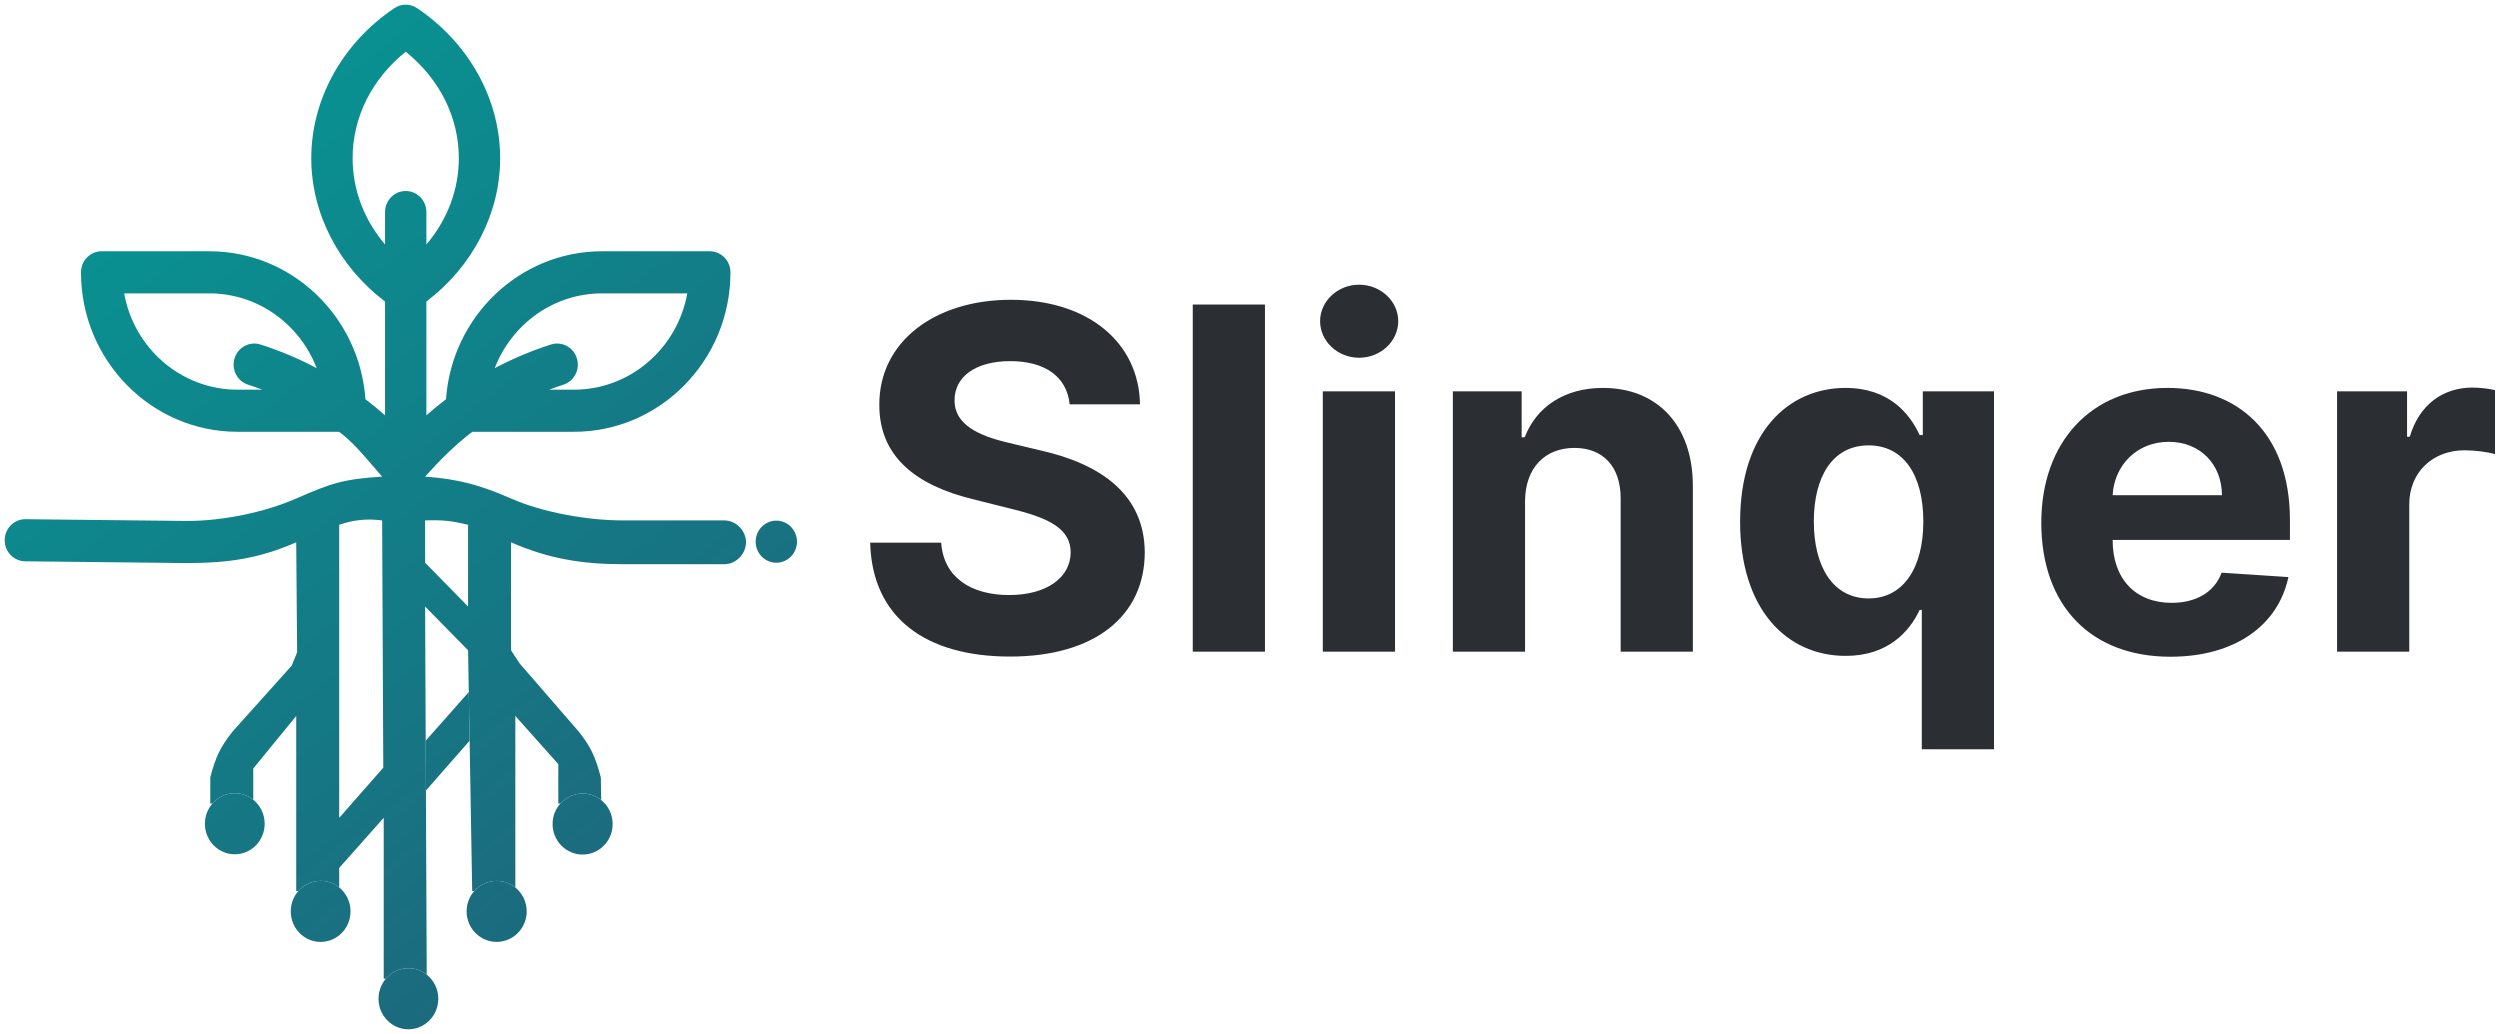 <svg width="2135" height="883" viewBox="0 0 2135 883" fill="none" xmlns="http://www.w3.org/2000/svg">
<g filter="url(#filter0_d)">
<path d="M675.461 445.889C672.18 442.531 667.623 440.621 662.984 440.621C658.345 440.621 653.789 442.531 650.508 445.889C647.227 449.239 645.338 453.875 645.338 458.602C645.338 463.336 647.227 467.958 650.508 471.315C653.789 474.659 658.345 476.583 662.984 476.583C667.623 476.583 672.18 474.659 675.461 471.315C678.742 467.958 680.63 463.336 680.63 458.602C680.63 453.875 678.742 449.239 675.461 445.889Z" fill="url(#paint0_linear)"/>
<path d="M449.795 774.318C449.795 788.706 438.309 800.369 424.141 800.369C409.973 800.369 398.488 788.706 398.488 774.318C398.488 767.669 400.941 761.602 404.978 756.998C409.677 751.641 416.521 748.267 424.141 748.267C430.173 748.267 435.719 750.381 440.1 753.919C446.008 758.692 449.795 766.056 449.795 774.318Z" fill="url(#paint1_linear)"/>
<path d="M523.212 699.726C523.212 714.113 511.726 725.777 497.558 725.777C483.39 725.777 471.904 714.113 471.904 699.726C471.904 692.987 474.424 686.846 478.558 682.221C483.252 676.971 490.026 673.675 497.558 673.675C503.553 673.675 509.068 675.763 513.435 679.262C519.39 684.033 523.212 691.426 523.212 699.726Z" fill="url(#paint2_linear)"/>
<path d="M248.31 774.318C248.31 788.719 259.737 800.392 273.832 800.392C287.927 800.392 299.353 788.719 299.353 774.318C299.353 766.028 295.566 758.641 289.663 753.865C285.312 750.345 279.812 748.244 273.832 748.244C266.243 748.244 259.428 751.627 254.754 756.998C250.745 761.604 248.31 767.67 248.31 774.318Z" fill="url(#paint3_linear)"/>
<path d="M174.984 699.479C174.984 713.879 186.41 725.553 200.505 725.553C214.6 725.553 226.026 713.879 226.026 699.479C226.026 691.161 222.215 683.754 216.279 678.979C211.937 675.487 206.459 673.404 200.505 673.404C192.887 673.404 186.049 676.814 181.373 682.221C177.397 686.819 174.984 692.861 174.984 699.479Z" fill="url(#paint4_linear)"/>
<path d="M323.257 848.926C323.257 863.326 334.683 875 348.778 875C362.873 875 374.299 863.326 374.299 848.926C374.299 840.547 370.432 833.092 364.421 828.322C360.1 824.893 354.673 822.851 348.778 822.851C341.084 822.851 334.185 826.33 329.506 831.831C325.613 836.409 323.257 842.386 323.257 848.926Z" fill="url(#paint5_linear)"/>
<path fill-rule="evenodd" clip-rule="evenodd" d="M618.753 440.434H531.821C501.994 440.434 463.808 433.793 436.422 421.74C410.132 410.179 391.217 405.062 363.038 403.046C374.942 389.644 389.175 375.389 403.354 364.748H490.165C563.852 364.748 623.808 303.654 623.808 228.568C623.808 218.636 615.901 210.587 606.161 210.587H514.139C443.699 210.587 385.853 266.42 380.883 336.933C375.141 341.302 369.558 345.903 364.126 350.686V253.517C403.747 223.405 427.122 178.298 427.122 131.09C427.122 80.819 400.618 32.93 356.22 2.987C350.313 -0.996 342.648 -0.996 336.74 2.987C292.342 32.923 265.832 80.819 265.832 131.09C265.832 178.298 289.213 223.405 328.834 253.517V350.686C323.402 345.903 317.819 341.302 312.07 336.933C307.107 266.42 249.261 210.587 178.814 210.587H86.799C77.052 210.587 69.153 218.636 69.153 228.568C69.153 303.661 129.108 364.748 202.795 364.748H289.606C300.519 372.943 309.352 383.28 318.274 393.721C320.937 396.838 323.609 399.965 326.346 403.046C293.647 405.126 283.116 408.442 252.962 421.74C225.666 433.695 189.681 440.899 159.972 440.899L21.646 439.396C11.899 439.396 4 447.446 4 457.378C4 467.31 11.899 475.359 21.646 475.359L159.972 476.861C194.499 476.861 221.227 473.029 252.962 459.129L253.746 553.036L249.165 564.402L198.777 620.562C188.117 633.933 184.089 642.561 179.587 659.788V682.221H181.373C186.049 676.814 192.887 673.404 200.505 673.404C206.459 673.404 211.937 675.487 216.279 678.979C216.279 668.564 216.279 652.31 216.279 652.31L252.971 607.444V756.998H254.754C259.428 751.627 266.243 748.244 273.832 748.244C279.812 748.244 285.312 750.345 289.663 753.865V737.208L327.692 694.401V831.831H329.506C334.185 826.33 341.084 822.851 348.778 822.851C354.673 822.851 360.1 824.893 364.421 828.322L363.047 513.972L399.738 551.361L403.252 756.998H404.978C409.677 751.641 416.521 748.267 424.141 748.267C430.173 748.267 435.719 750.381 440.1 753.919V607.444L476.791 648.571V682.221H478.558C483.252 676.971 490.026 673.675 497.558 673.675C503.553 673.675 509.068 675.763 513.435 679.262L513.122 660.008C508.596 642.781 504.76 633.933 494.043 620.562L443.769 562.577L436.43 551.361L436.422 459.129C468.247 473.128 497.155 477.823 531.821 477.823H618.753C628.493 477.823 637.099 469.061 637.099 459.129C637.099 449.204 628.5 440.434 618.753 440.434ZM586.93 246.549H514.139C472.499 246.549 436.834 273.065 422.517 310.39C437.868 302.298 453.915 295.52 470.527 290.21C479.833 287.239 489.731 292.5 492.647 301.982C495.563 311.45 490.393 321.544 481.094 324.522C477 325.828 472.953 327.275 468.935 328.785H490.165C538.368 328.785 578.589 293.258 586.93 246.549ZM106.03 246.549C114.371 293.258 154.592 328.785 202.795 328.785H224.025C220.007 327.275 215.96 325.835 211.866 324.522C202.567 321.551 197.397 311.457 200.313 301.982C203.229 292.507 213.134 287.239 222.433 290.21C239.045 295.52 255.099 302.298 270.443 310.39C256.126 273.065 220.462 246.549 178.821 246.549H106.03ZM346.48 40.165C317.509 63.533 301.131 96.096 301.131 131.09C301.131 158.167 310.974 183.762 328.834 204.799V177.103C328.834 167.172 336.733 159.122 346.48 159.122C356.227 159.122 364.126 167.172 364.126 177.103V204.799C381.986 183.762 391.829 158.167 391.829 131.09C391.829 96.096 375.451 63.533 346.48 40.165ZM399.738 513.972L363.047 476.583L363.038 440.435C377.38 439.941 385.43 440.654 399.73 444.174C399.73 445.546 399.738 513.972 399.738 513.972ZM289.663 694.473L289.654 444.174C300.662 440.434 311.669 438.565 326.346 440.435L327.327 651.595L289.663 694.473Z" fill="url(#paint6_linear)"/>
<path d="M401.057 628.549L400.348 587.013L363.547 628.549L363.734 671.147L401.057 628.549Z" fill="url(#paint7_linear)"/>
<path d="M913.497 341.321H973.568C972.698 288.489 929.274 252.014 863.272 252.014C798.28 252.014 750.658 287.91 750.946 341.755C750.802 385.47 781.633 410.511 831.715 422.524L863.995 430.63C896.272 438.448 914.223 447.712 914.367 467.687C914.223 489.399 893.668 504.163 861.823 504.163C829.255 504.163 805.807 489.109 803.78 459.435H743.13C744.723 523.56 790.609 556.707 862.546 556.707C934.921 556.707 977.476 522.111 977.622 467.832C977.476 418.473 940.277 392.272 888.747 380.693L862.111 374.323C836.348 368.389 814.78 358.837 815.215 337.557C815.215 318.451 832.149 304.41 862.837 304.41C892.799 304.41 911.182 318.016 913.497 341.321ZM1080.28 256.065H1018.62V552.508H1080.28V256.065ZM1129.68 552.508H1191.34V330.177H1129.68V552.508ZM1160.65 301.516C1179.04 301.516 1194.09 287.476 1194.09 270.25C1194.09 253.171 1179.04 239.13 1160.65 239.13C1142.42 239.13 1127.36 253.171 1127.36 270.25C1127.36 287.476 1142.42 301.516 1160.65 301.516ZM1302.4 423.973C1302.54 395.312 1319.62 378.522 1344.52 378.522C1369.27 378.522 1384.18 394.734 1384.04 421.946V552.508H1445.7V410.946C1445.7 359.125 1415.3 327.28 1368.98 327.28C1335.98 327.28 1312.1 343.492 1302.11 369.402H1299.5V330.177H1240.74V552.508H1302.4V423.973ZM1702.88 635.883V330.177H1642.08V367.522H1639.33C1631.08 349.427 1613.28 327.28 1576.08 327.28C1527.3 327.28 1486.05 365.204 1486.05 441.63C1486.05 516.033 1525.56 556.128 1576.22 556.128C1612.12 556.128 1630.79 535.427 1639.33 516.899H1641.21V635.883H1702.88ZM1642.52 441.342C1642.52 481.003 1625.44 507.057 1595.76 507.057C1565.51 507.057 1549.01 480.133 1549.01 441.342C1549.01 402.84 1565.22 376.351 1595.76 376.351C1625.73 376.351 1642.52 401.682 1642.52 441.342ZM1853.56 556.851C1908.57 556.851 1945.62 530.073 1954.3 488.818L1897.27 485.057C1891.05 501.992 1875.13 510.821 1854.57 510.821C1823.74 510.821 1804.2 490.41 1804.2 457.264V457.12H1955.61V440.185C1955.61 364.625 1909.87 327.28 1851.1 327.28C1785.67 327.28 1743.26 373.745 1743.26 442.356C1743.26 512.848 1785.1 556.851 1853.56 556.851ZM1804.2 418.908C1805.5 393.576 1824.76 373.31 1852.11 373.31C1878.89 373.31 1897.42 392.418 1897.56 418.908H1804.2ZM1995.85 552.508H2057.51V426.723C2057.51 399.364 2077.48 380.549 2104.7 380.549C2113.24 380.549 2124.96 381.995 2130.75 383.878V329.163C2125.25 327.861 2117.58 326.992 2111.36 326.992C2086.46 326.992 2066.05 341.467 2057.94 368.967H2055.63V330.177H1995.85V552.508Z" fill="#2B2F34"/>
</g>
<defs>
<filter id="filter0_d" x="0" y="0" width="2134.75" height="883" filterUnits="userSpaceOnUse" color-interpolation-filters="sRGB">
<feFlood flood-opacity="0" result="BackgroundImageFix"/>
<feColorMatrix in="SourceAlpha" type="matrix" values="0 0 0 0 0 0 0 0 0 0 0 0 0 0 0 0 0 0 127 0" result="hardAlpha"/>
<feOffset dy="4"/>
<feGaussianBlur stdDeviation="2"/>
<feComposite in2="hardAlpha" operator="out"/>
<feColorMatrix type="matrix" values="0 0 0 0 0 0 0 0 0 0 0 0 0 0 0 0 0 0 0.25 0"/>
<feBlend mode="normal" in2="BackgroundImageFix" result="effect1_dropShadow"/>
<feBlend mode="normal" in="SourceGraphic" in2="effect1_dropShadow" result="shape"/>
</filter>
<linearGradient id="paint0_linear" x1="4" y1="0" x2="680.63" y2="875" gradientUnits="userSpaceOnUse">
<stop stop-color="#049C97"/>
<stop offset="1" stop-color="#215F78"/>
</linearGradient>
<linearGradient id="paint1_linear" x1="4" y1="0" x2="680.63" y2="875" gradientUnits="userSpaceOnUse">
<stop stop-color="#049C97"/>
<stop offset="1" stop-color="#215F78"/>
</linearGradient>
<linearGradient id="paint2_linear" x1="4" y1="0" x2="680.63" y2="875" gradientUnits="userSpaceOnUse">
<stop stop-color="#049C97"/>
<stop offset="1" stop-color="#215F78"/>
</linearGradient>
<linearGradient id="paint3_linear" x1="4" y1="0" x2="680.63" y2="875" gradientUnits="userSpaceOnUse">
<stop stop-color="#049C97"/>
<stop offset="1" stop-color="#215F78"/>
</linearGradient>
<linearGradient id="paint4_linear" x1="4" y1="0" x2="680.63" y2="875" gradientUnits="userSpaceOnUse">
<stop stop-color="#049C97"/>
<stop offset="1" stop-color="#215F78"/>
</linearGradient>
<linearGradient id="paint5_linear" x1="4" y1="0" x2="680.63" y2="875" gradientUnits="userSpaceOnUse">
<stop stop-color="#049C97"/>
<stop offset="1" stop-color="#215F78"/>
</linearGradient>
<linearGradient id="paint6_linear" x1="4" y1="0" x2="680.63" y2="875" gradientUnits="userSpaceOnUse">
<stop stop-color="#049C97"/>
<stop offset="1" stop-color="#215F78"/>
</linearGradient>
<linearGradient id="paint7_linear" x1="4" y1="0" x2="680.63" y2="875" gradientUnits="userSpaceOnUse">
<stop stop-color="#049C97"/>
<stop offset="1" stop-color="#215F78"/>
</linearGradient>
</defs>
</svg>
